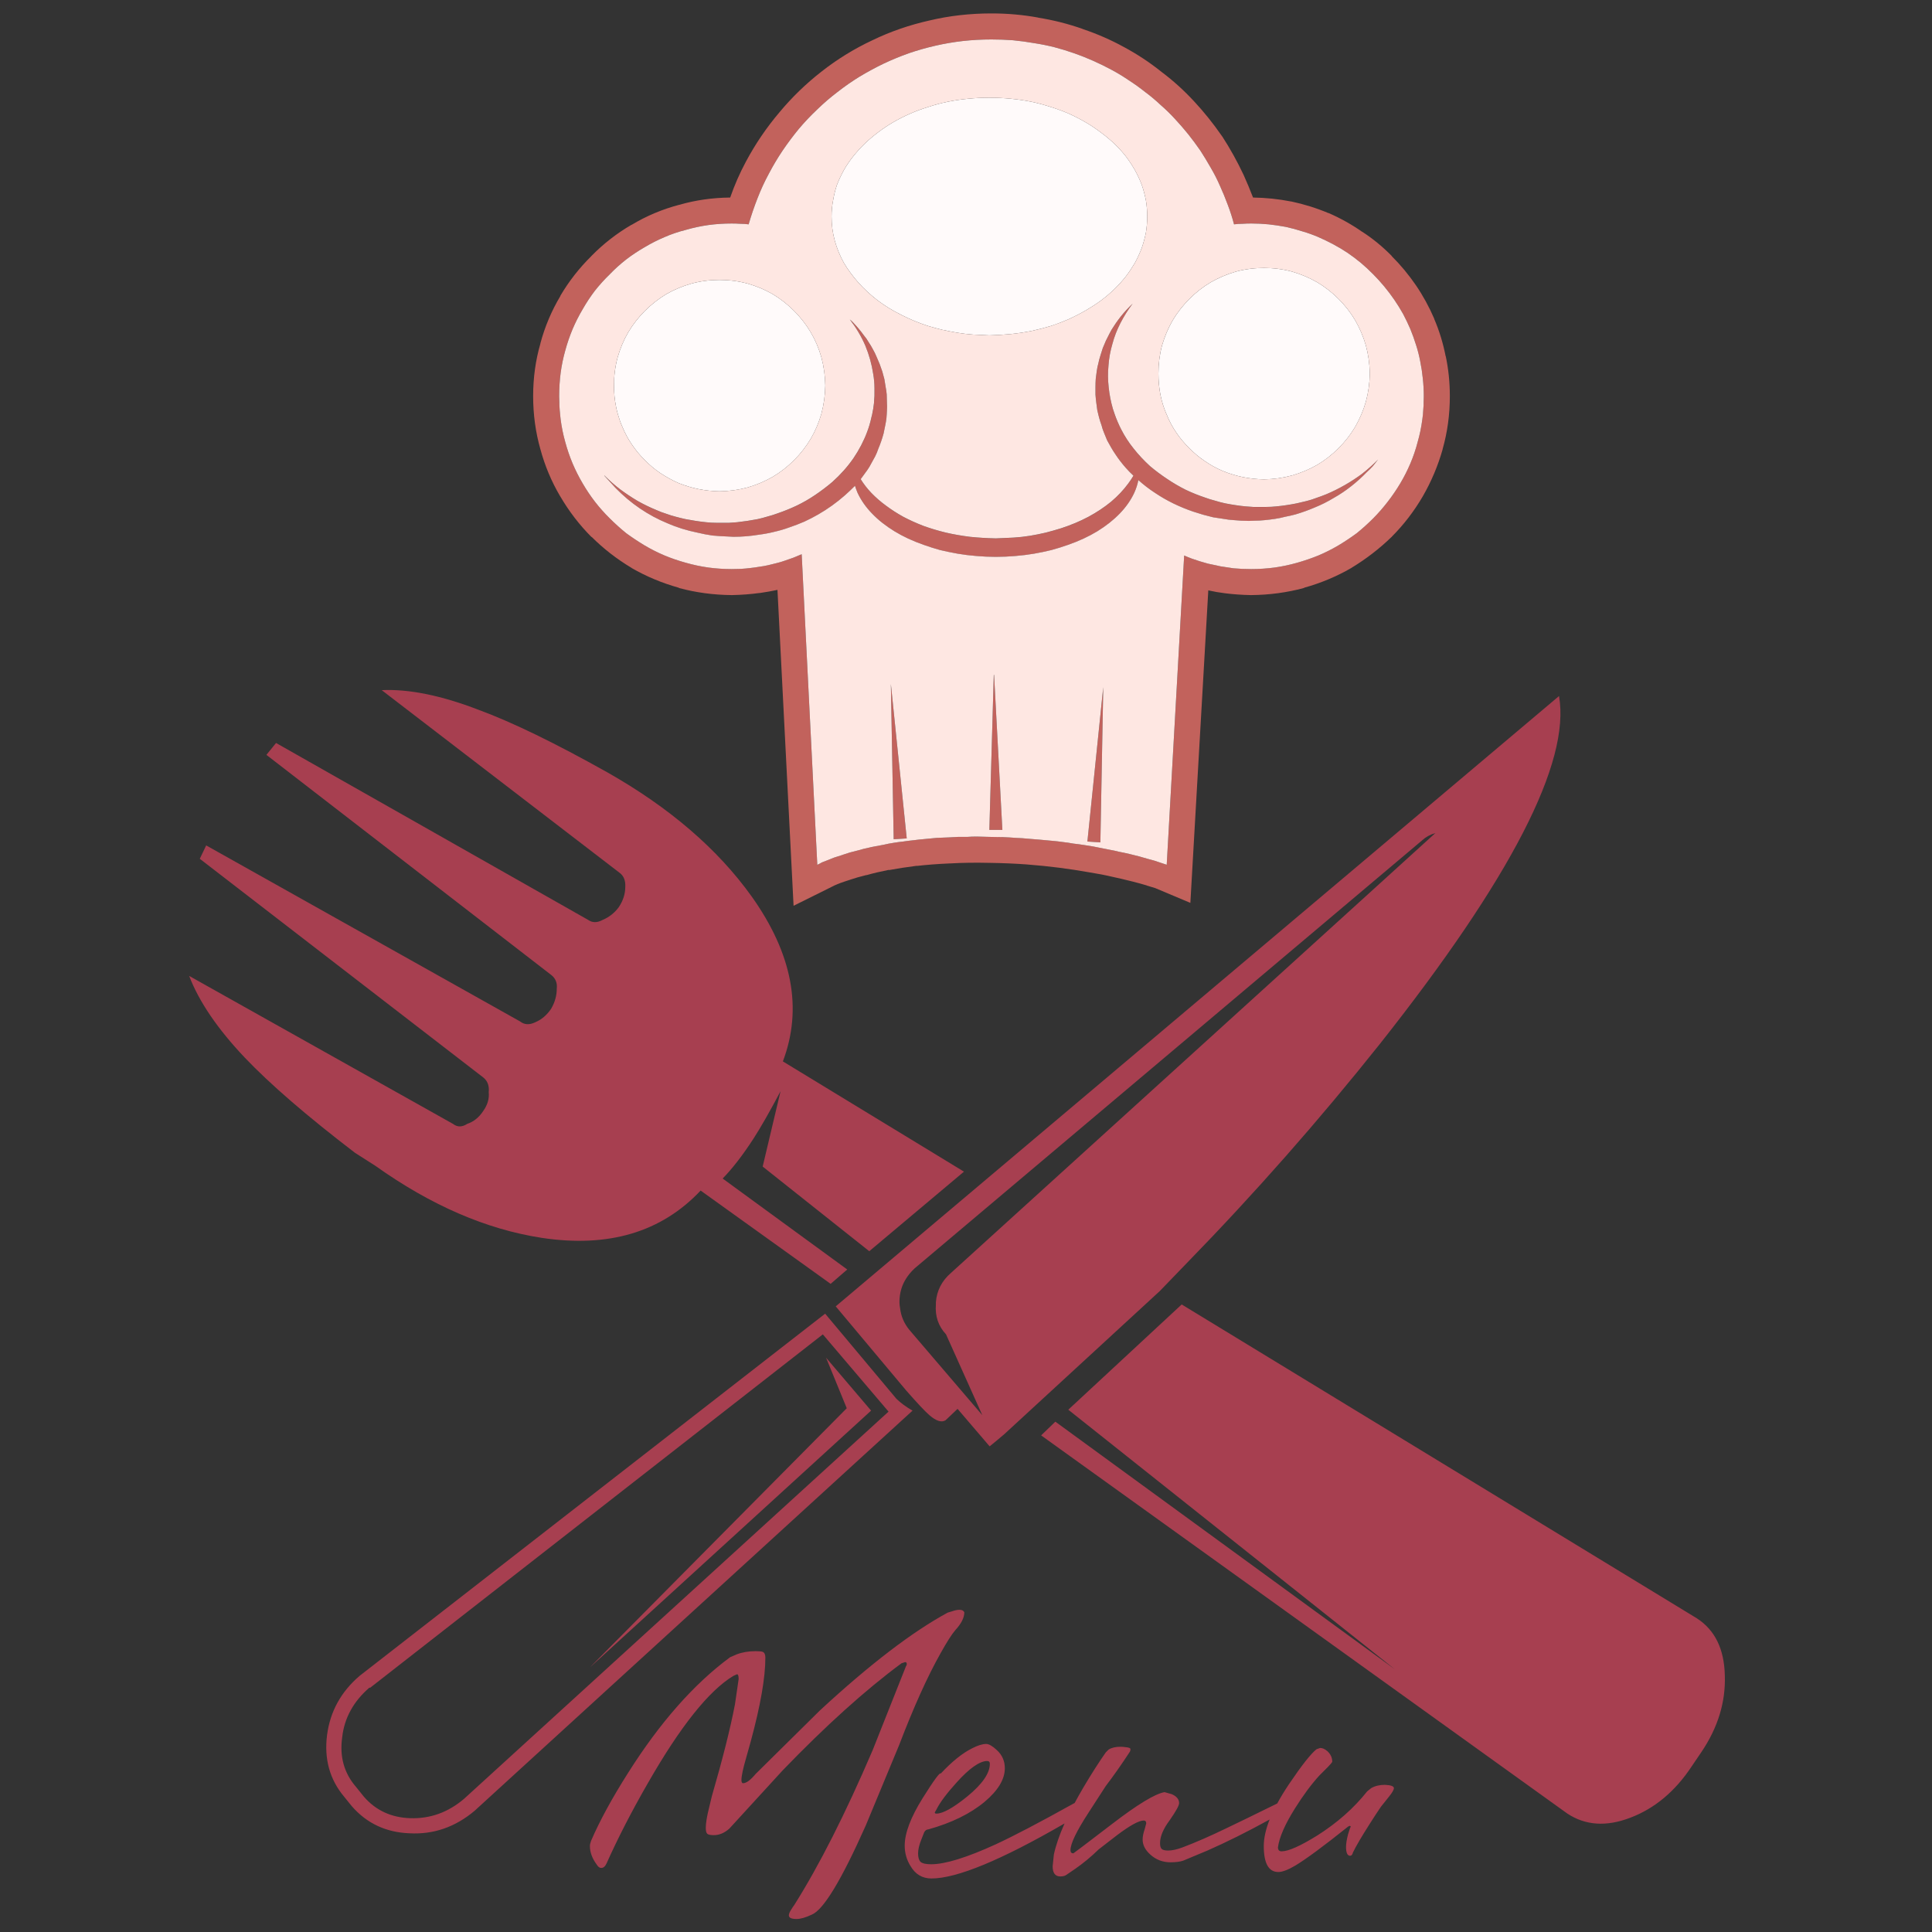 <?xml version="1.0" encoding="utf-8"?>
<!-- Generator: Adobe Illustrator 16.0.0, SVG Export Plug-In . SVG Version: 6.00 Build 0)  -->
<!DOCTYPE svg PUBLIC "-//W3C//DTD SVG 1.1//EN" "http://www.w3.org/Graphics/SVG/1.1/DTD/svg11.dtd">
<svg version="1.1" id="Layer_1" xmlns="http://www.w3.org/2000/svg" xmlns:xlink="http://www.w3.org/1999/xlink" x="0px" y="0px"
	 width="300px" height="300px" viewBox="0 0 300 300" enable-background="new 0 0 300 300" xml:space="preserve">
<rect x="0" y="0" width="300" height="300" fill="#333333" stroke="none"/>
<g>
	<path fill-rule="evenodd" clip-rule="evenodd" fill="#C2625C" d="M172.613,10.845c-0.946-0.51-1.903-0.979-2.872-1.41
		c-0.97-0.43-1.951-0.819-2.95-1.168c-0.99-0.35-2.013-0.663-3.069-0.939c-1.05-0.262-2.097-0.473-3.146-0.634
		c-1.078-0.189-2.181-0.339-3.311-0.448c-1.099-0.08-2.202-0.12-3.31-0.12c-1.508,0-2.989,0.08-4.445,0.241
		c-1.457,0.167-2.881,0.411-4.271,0.731c-1.399,0.32-2.772,0.71-4.119,1.169c-1.347,0.481-2.654,1.02-3.922,1.617
		c-1.26,0.611-2.498,1.282-3.714,2.01c-1.187,0.729-2.333,1.525-3.441,2.393c-1.092,0.83-2.137,1.729-3.135,2.698
		c-1.026,0.968-1.984,1.98-2.873,3.037c-0.882,1.071-1.715,2.185-2.502,3.343c-0.779,1.158-1.493,2.355-2.141,3.594
		c-0.67,1.238-1.26,2.516-1.77,3.834c-0.517,1.318-0.977,2.666-1.376,4.042c-0.401-0.059-0.83-0.088-1.289-0.088
		c-0.43-0.029-0.875-0.043-1.333-0.043c-1.238,0-2.451,0.08-3.638,0.24c-1.179,0.167-2.334,0.415-3.463,0.743
		c-1.165,0.292-2.272,0.667-3.321,1.125c-1.07,0.451-2.105,0.976-3.102,1.573c-0.991,0.568-1.945,1.202-2.862,1.901
		c-0.889,0.692-1.741,1.46-2.557,2.305c-0.823,0.801-1.588,1.646-2.294,2.534c-0.699,0.918-1.333,1.875-1.9,2.874
		c-0.59,0.99-1.114,2.025-1.574,3.103c-0.451,1.078-0.83,2.181-1.135,3.31c-0.321,1.129-0.561,2.287-0.721,3.474
		c-0.153,1.18-0.229,2.388-0.229,3.626c0,1.239,0.077,2.452,0.229,3.638c0.16,1.209,0.4,2.378,0.721,3.507
		c0.306,1.128,0.685,2.232,1.135,3.31c0.46,1.078,0.984,2.116,1.574,3.114c0.568,0.976,1.201,1.919,1.9,2.829
		c0.706,0.91,1.471,1.77,2.294,2.578c0.816,0.816,1.668,1.584,2.557,2.305c0.917,0.67,1.872,1.304,2.862,1.901
		c0.997,0.589,2.032,1.11,3.102,1.562c1.049,0.437,2.156,0.816,3.321,1.136c1.129,0.32,2.284,0.564,3.463,0.732
		c1.188,0.16,2.4,0.24,3.638,0.24c0.488,0,0.973-0.01,1.453-0.032c0.481-0.029,0.954-0.073,1.42-0.131
		c0.48-0.051,0.95-0.117,1.409-0.197c0.459-0.059,0.914-0.139,1.366-0.241c0.459-0.109,0.903-0.218,1.333-0.328
		c0.459-0.109,0.907-0.244,1.344-0.404c0.422-0.138,0.849-0.288,1.278-0.448c0.408-0.16,0.827-0.335,1.256-0.524l2.425,48.209h0.044
		l0.394-0.197c0.109-0.081,0.269-0.16,0.48-0.24l0.743-0.284c0.262-0.116,0.568-0.24,0.917-0.371
		c0.35-0.102,0.729-0.222,1.136-0.361c0.139-0.051,0.277-0.098,0.416-0.142c0.306-0.109,0.623-0.211,0.95-0.306
		c0.488-0.131,1.002-0.262,1.541-0.394c0.35-0.117,0.739-0.215,1.169-0.295c0.408-0.109,0.827-0.2,1.256-0.272
		c0.401-0.088,0.845-0.172,1.333-0.251c0.452-0.109,0.921-0.201,1.409-0.273c0.518-0.087,1.027-0.157,1.529-0.208
		c0.54-0.08,1.093-0.149,1.661-0.208c0.539-0.073,1.118-0.135,1.737-0.186c0.59-0.058,1.195-0.117,1.813-0.175
		c0.62-0.029,1.25-0.054,1.891-0.076c0.467-0.029,0.939-0.055,1.42-0.076c0.459,0,0.932,0,1.42,0
		c0.481-0.037,0.977-0.055,1.486-0.055l2.064,0.055c0.67,0,1.34,0.01,2.011,0.033c0.706,0.028,1.38,0.069,2.021,0.12
		c0.648,0.022,1.293,0.066,1.934,0.131c0.627,0.051,1.245,0.102,1.857,0.153c0.596,0.051,1.19,0.105,1.78,0.164
		c0.598,0.051,1.177,0.116,1.737,0.197c0.538,0.058,1.078,0.139,1.617,0.24c0.538,0.059,1.063,0.128,1.572,0.208
		c0.511,0.087,1.009,0.167,1.497,0.24l2.709,0.535c0.423,0.073,0.837,0.164,1.246,0.273c0.582,0.109,1.132,0.226,1.648,0.349
		c0.015,0.008,0.029,0.011,0.045,0.011c0.545,0.138,1.045,0.262,1.496,0.372c0.43,0.131,0.849,0.251,1.256,0.36
		c0.4,0.109,0.75,0.204,1.049,0.284l1.944,0.645h0.033l2.709-48.013c0.371,0.168,0.772,0.332,1.201,0.492
		c0.401,0.138,0.806,0.273,1.213,0.404c0.438,0.131,0.866,0.255,1.289,0.372c0.438,0.102,0.87,0.193,1.301,0.273
		c0.422,0.109,0.852,0.19,1.289,0.241c0.458,0.058,0.917,0.128,1.376,0.208c0.431,0.029,0.87,0.059,1.322,0.087
		c0.466,0.022,0.938,0.032,1.42,0.032c1.209,0,2.421-0.08,3.637-0.24c1.182-0.167,2.334-0.412,3.464-0.732
		c1.136-0.32,2.242-0.699,3.321-1.136c1.07-0.452,2.104-0.973,3.104-1.562c0.997-0.597,1.95-1.231,2.861-1.901
		c0.889-0.72,1.741-1.489,2.556-2.305c0.801-0.808,1.551-1.668,2.251-2.578c0.706-0.91,1.351-1.854,1.934-2.829
		c0.597-0.998,1.125-2.036,1.583-3.114c0.459-1.078,0.834-2.181,1.126-3.31c0.328-1.129,0.571-2.298,0.731-3.507
		c0.153-1.187,0.229-2.399,0.229-3.638c0-0.91-0.051-1.824-0.152-2.742c-0.087-0.888-0.222-1.777-0.404-2.666
		c-0.16-0.859-0.375-1.704-0.645-2.534c-0.27-0.866-0.564-1.69-0.886-2.469c-0.349-0.809-0.724-1.592-1.124-2.349
		c-0.438-0.78-0.896-1.519-1.377-2.218c-0.977-1.42-2.064-2.734-3.267-3.943c-1.216-1.245-2.538-2.352-3.966-3.321
		c-0.728-0.488-1.471-0.933-2.229-1.333c-0.75-0.4-1.525-0.775-2.326-1.125c-0.816-0.35-1.639-0.645-2.47-0.885
		c-0.837-0.27-1.7-0.503-2.589-0.699c-0.859-0.161-1.748-0.292-2.665-0.394c-0.881-0.088-1.781-0.131-2.698-0.131
		c-0.459,0-0.903,0.014-1.333,0.043c-0.459,0-0.903,0.029-1.334,0.088c-0.269-1.027-0.592-2.036-0.971-3.026
		c-0.379-1.027-0.784-2.01-1.213-2.95c-0.423-0.968-0.903-1.911-1.441-2.829c-0.518-0.911-1.058-1.799-1.618-2.666
		c-0.597-0.859-1.216-1.694-1.856-2.502c-0.678-0.838-1.365-1.631-2.065-2.382c-0.69-0.757-1.434-1.481-2.229-2.174
		c-0.779-0.735-1.583-1.41-2.413-2.021c-0.81-0.648-1.657-1.257-2.546-1.825C174.409,11.872,173.525,11.333,172.613,10.845z
		 M168.156,4.509h-0.032c2.235,0.75,4.363,1.679,6.38,2.786c2.054,1.1,3.992,2.377,5.812,3.834c1.836,1.376,3.532,2.909,5.092,4.599
		c1.558,1.675,2.996,3.467,4.314,5.375v0.044h0.043c1.239,1.908,2.354,3.915,3.344,6.02c0.517,1.15,1.005,2.319,1.463,3.506
		c1.989,0.029,3.952,0.233,5.89,0.612h0.044c1.986,0.422,3.91,1.023,5.768,1.802h0.043c1.864,0.816,3.602,1.788,5.211,2.917
		l-0.044-0.043c1.669,1.078,3.215,2.345,4.643,3.802h-0.033c1.378,1.369,2.63,2.876,3.76,4.522c1.099,1.609,2.049,3.343,2.851,5.2
		v0.043c0.786,1.828,1.38,3.766,1.78,5.812v-0.076c0.43,2.018,0.645,4.1,0.645,6.248c0,2.863-0.374,5.608-1.124,8.238v0.043
		c-0.729,2.556-1.752,4.978-3.07,7.265c-1.348,2.315-2.961,4.417-4.841,6.303c0,0.029-0.014,0.043-0.042,0.043
		c-1.857,1.799-3.918,3.387-6.184,4.763l-0.044,0.033c-2.279,1.318-4.727,2.341-7.341,3.069v0.044h-0.044
		c-2.607,0.699-5.309,1.063-8.105,1.092H194.2c-1.391-0.029-2.72-0.124-3.987-0.284c-0.888-0.109-1.751-0.259-2.589-0.448
		l-2.785,48.526l-5.452-2.294c-0.32-0.109-0.765-0.244-1.333-0.405h0.045c-0.62-0.189-1.359-0.393-2.219-0.611
		c-0.174-0.044-0.353-0.088-0.535-0.131c-0.772-0.197-1.616-0.393-2.535-0.59c-1.128-0.27-2.366-0.51-3.713-0.721
		c-1.428-0.255-2.951-0.488-4.566-0.699c-1.64-0.211-3.362-0.386-5.167-0.525c-1.828-0.13-3.725-0.211-5.692-0.239h-0.043
		c-2.179-0.051-4.198-0.022-6.063,0.087h-0.076c-1.85,0.08-3.573,0.211-5.167,0.393l0.087-0.033
		c-1.646,0.211-3.113,0.437-4.402,0.678l0.043-0.044c-1.296,0.255-2.454,0.528-3.473,0.82h-0.077
		c-0.976,0.24-1.813,0.481-2.513,0.721l-0.076,0.043h-0.044c-0.299,0.095-0.575,0.186-0.83,0.273
		c-0.387,0.13-0.718,0.254-0.995,0.371c-0.4,0.16-0.691,0.295-0.874,0.404l-5.943,2.95l-2.501-49.051
		c-0.889,0.189-1.789,0.35-2.699,0.481h-0.076c-1.377,0.189-2.79,0.298-4.239,0.328h-0.131c-2.818-0.029-5.523-0.393-8.116-1.092
		h-0.033V91.27c-2.614-0.728-5.065-1.751-7.352-3.069v-0.033h-0.033c-2.294-1.376-4.355-2.979-6.183-4.807v0.043
		c-1.879-1.886-3.496-3.987-4.85-6.303l-0.033-0.043c-1.347-2.288-2.371-4.724-3.069-7.309c-0.75-2.629-1.125-5.375-1.125-8.238
		c0-2.854,0.375-5.571,1.125-8.149v-0.043c0.699-2.607,1.733-5.058,3.103-7.352v-0.043c1.326-2.25,2.931-4.304,4.817-6.161
		c0-0.03,0.011-0.044,0.033-0.044c1.857-1.886,3.918-3.488,6.183-4.807h0.033c2.287-1.376,4.737-2.41,7.352-3.102h0.033
		c2.505-0.729,5.145-1.107,7.919-1.136c0.67-1.938,1.49-3.805,2.458-5.604c1.456-2.724,3.179-5.258,5.167-7.604
		c1.938-2.337,4.129-4.461,6.577-6.369c2.433-1.909,5.062-3.525,7.887-4.851c2.79-1.347,5.747-2.37,8.871-3.069
		c3.066-0.729,6.271-1.093,9.613-1.093c2.498,0,4.935,0.218,7.309,0.655h-0.088C163.572,3.118,165.899,3.708,168.156,4.509z
		 M205.955,76.741c0.968-0.408,1.923-0.881,2.862-1.419c0.946-0.54,1.85-1.129,2.709-1.771c0.859-0.677,1.679-1.405,2.458-2.185
		c-0.269,0.35-0.535,0.688-0.798,1.016c-0.298,0.321-0.61,0.63-0.939,0.929c-0.771,0.801-1.591,1.54-2.457,2.217
		c-0.86,0.678-1.763,1.282-2.71,1.814c-0.938,0.568-1.904,1.052-2.895,1.453c-1.005,0.429-2.014,0.793-3.026,1.092
		c-0.517,0.138-1.045,0.258-1.584,0.36c-0.51,0.139-1.034,0.248-1.573,0.328c-0.517,0.081-1.044,0.146-1.583,0.196
		c-0.563,0.059-1.097,0.088-1.607,0.088l-0.896,0.033c-0.399,0-0.791-0.012-1.169-0.033c-0.4-0.037-0.786-0.065-1.157-0.088
		c-0.539-0.029-1.079-0.094-1.617-0.196c-0.538-0.08-1.067-0.16-1.583-0.24c-0.539-0.139-1.064-0.273-1.573-0.405
		c-0.539-0.167-1.064-0.332-1.574-0.491c-1.02-0.35-2.028-0.765-3.025-1.246c-0.998-0.488-1.952-1.037-2.862-1.649
		c-0.918-0.598-1.78-1.26-2.59-1.989c-0.131,0.67-0.345,1.333-0.644,1.989c-0.539,1.15-1.293,2.225-2.262,3.222
		c-0.969,0.999-2.126,1.912-3.475,2.742c-0.669,0.408-1.383,0.787-2.141,1.136c-0.75,0.35-1.544,0.67-2.382,0.961
		c-0.837,0.299-1.696,0.567-2.578,0.808c-0.859,0.211-1.761,0.401-2.709,0.568c-0.939,0.161-1.908,0.281-2.905,0.36
		c-0.999,0.088-2.011,0.132-3.037,0.132c-1.02,0-2.025-0.044-3.016-0.132c-0.998-0.08-1.97-0.2-2.916-0.36
		c-0.94-0.167-1.854-0.356-2.742-0.568c-0.859-0.241-1.708-0.509-2.546-0.808c-0.83-0.292-1.624-0.612-2.381-0.961
		c-0.75-0.35-1.46-0.729-2.13-1.136c-1.355-0.83-2.512-1.744-3.474-2.742c-0.968-0.998-1.722-2.072-2.261-3.222
		c-0.161-0.379-0.295-0.747-0.404-1.104c-0.518,0.517-1.045,1.016-1.584,1.496c-1.289,1.129-2.661,2.112-4.118,2.95
		c-0.692,0.4-1.417,0.775-2.174,1.125c-0.757,0.328-1.526,0.623-2.305,0.884c-0.75,0.277-1.53,0.507-2.338,0.689
		c-0.787,0.196-1.581,0.346-2.382,0.448c-1.317,0.218-2.636,0.328-3.954,0.328l-0.852-0.044c-0.809-0.028-1.613-0.08-2.415-0.152
		c-0.808-0.117-1.602-0.27-2.382-0.459c-0.786-0.16-1.569-0.36-2.348-0.6c-0.779-0.241-1.533-0.521-2.261-0.841
		c-1.508-0.62-2.935-1.388-4.283-2.306c-1.34-0.91-2.604-1.973-3.791-3.189l-1.737-1.9v-0.044c0.78,0.786,1.613,1.518,2.502,2.195
		c0.859,0.634,1.748,1.224,2.666,1.77c0.947,0.532,1.916,1.001,2.906,1.409c0.48,0.219,0.979,0.408,1.496,0.568
		c0.51,0.19,1.023,0.35,1.541,0.481c0.51,0.139,1.016,0.262,1.519,0.372c0.539,0.102,1.067,0.193,1.584,0.273
		c0.51,0.08,1.048,0.149,1.617,0.207c0.509,0.059,1.034,0.087,1.573,0.087h0.764c0.408,0,0.813,0,1.213,0
		c0.401-0.029,0.805-0.058,1.213-0.087c0.531-0.058,1.067-0.127,1.605-0.207c0.517-0.081,1.045-0.172,1.584-0.273
		c0.51-0.109,1.034-0.248,1.573-0.415c0.51-0.131,1.02-0.292,1.53-0.48c1.026-0.35,2.024-0.754,2.993-1.213
		c0.998-0.48,1.952-1.03,2.862-1.649c0.918-0.62,1.807-1.293,2.666-2.021c1.267-1.136,2.356-2.36,3.267-3.671
		c0.896-1.318,1.609-2.691,2.141-4.118c0.277-0.728,0.495-1.471,0.655-2.228c0.19-0.721,0.324-1.46,0.404-2.218
		c0.073-0.75,0.098-1.5,0.077-2.25c0-0.787-0.066-1.544-0.197-2.272c-0.226-1.507-0.634-2.975-1.224-4.402
		c-0.612-1.42-1.417-2.778-2.414-4.075c0.109,0.087,0.203,0.167,0.283,0.241l0.24,0.239c0.62,0.649,1.184,1.326,1.694,2.033
		c0.269,0.313,0.509,0.659,0.721,1.038c0.24,0.349,0.458,0.714,0.655,1.093c0.218,0.378,0.404,0.757,0.557,1.135
		c0.16,0.379,0.32,0.754,0.48,1.125c0.138,0.408,0.277,0.797,0.416,1.169c0.109,0.408,0.218,0.812,0.328,1.212
		c0.073,0.379,0.138,0.787,0.197,1.224c0.08,0.401,0.134,0.787,0.164,1.159c0.022,0.407,0.033,0.826,0.033,1.256
		c0.029,0.4,0.029,0.805,0,1.212c-0.022,0.401-0.048,0.805-0.077,1.212c-0.051,0.408-0.12,0.813-0.208,1.213
		c-0.072,0.372-0.153,0.761-0.24,1.168c-0.109,0.401-0.229,0.791-0.361,1.169c-0.138,0.408-0.288,0.797-0.447,1.169
		c-0.131,0.4-0.292,0.79-0.481,1.169c-0.182,0.35-0.383,0.714-0.601,1.093c-0.189,0.378-0.408,0.742-0.655,1.092
		c-0.32,0.451-0.655,0.91-1.005,1.376c0.459,0.75,1.013,1.464,1.661,2.142c0.67,0.699,1.424,1.354,2.262,1.966
		c0.823,0.619,1.722,1.198,2.698,1.737c0.969,0.51,2.006,0.98,3.114,1.409c1.129,0.408,2.298,0.758,3.506,1.048
		c1.209,0.277,2.462,0.496,3.759,0.656c1.288,0.131,2.618,0.211,3.987,0.24c0.917-0.029,1.82-0.069,2.708-0.12
		c0.867-0.051,1.73-0.146,2.591-0.284c0.83-0.138,1.648-0.302,2.457-0.492c0.816-0.21,1.608-0.437,2.382-0.677
		c1.508-0.488,2.92-1.082,4.239-1.781c1.295-0.699,2.468-1.479,3.517-2.338c1.049-0.889,1.938-1.832,2.666-2.829
		c0.299-0.401,0.568-0.805,0.808-1.212c-0.43-0.401-0.833-0.816-1.212-1.246c-0.597-0.677-1.121-1.362-1.573-2.053
		c-0.247-0.357-0.478-0.721-0.688-1.093c-0.211-0.378-0.414-0.743-0.611-1.092c-0.161-0.379-0.321-0.769-0.48-1.169
		c-0.16-0.379-0.292-0.772-0.394-1.18c-0.138-0.379-0.263-0.769-0.372-1.169c-0.102-0.401-0.196-0.791-0.284-1.169
		c-0.058-0.401-0.113-0.805-0.163-1.212c-0.052-0.401-0.091-0.805-0.12-1.212c0-0.401,0-0.802,0-1.202
		c0-0.437,0.015-0.855,0.044-1.256c0.05-0.379,0.103-0.769,0.153-1.169c0.058-0.437,0.143-0.845,0.251-1.223
		c0.08-0.401,0.185-0.802,0.316-1.202c0.116-0.379,0.24-0.769,0.371-1.169c0.16-0.379,0.321-0.758,0.481-1.137
		c0.182-0.371,0.371-0.746,0.567-1.125c0.183-0.379,0.397-0.743,0.645-1.093c0.24-0.378,0.481-0.728,0.721-1.048
		c0.519-0.699,1.097-1.374,1.738-2.021l0.49-0.481c-0.729,0.969-1.361,1.978-1.9,3.026c-0.538,1.049-0.954,2.123-1.245,3.223
		c-0.327,1.107-0.532,2.229-0.611,3.365c-0.109,1.129-0.099,2.258,0.032,3.387c0.117,1.129,0.335,2.243,0.654,3.342
		c0.322,1.078,0.752,2.142,1.29,3.19c0.539,1.057,1.188,2.054,1.945,2.994c0.749,0.947,1.595,1.85,2.534,2.709
		c0.865,0.729,1.77,1.402,2.709,2.021c0.91,0.612,1.854,1.162,2.83,1.65c0.968,0.458,1.962,0.859,2.982,1.202
		c0.508,0.189,1.033,0.353,1.572,0.491c0.511,0.161,1.038,0.299,1.584,0.416c0.51,0.102,1.034,0.193,1.573,0.273
		c0.503,0.08,1.026,0.146,1.573,0.197c0.4,0.029,0.805,0.058,1.213,0.087c0.4,0,0.801,0,1.201,0h0.766
		c0.546,0,1.085-0.029,1.615-0.087c0.547-0.051,1.075-0.117,1.585-0.197c0.539-0.08,1.06-0.171,1.562-0.273
		c0.518-0.117,1.046-0.241,1.585-0.372c0.509-0.131,1.009-0.292,1.496-0.48C204.928,77.142,205.438,76.952,205.955,76.741z
		 M168.855,130.674v-0.044l2.458-23.935l-0.447,24.11L168.855,130.674z M154.359,104.794l1.289,24.066h-2.021l0.688-24.066H154.359z
		 M138.771,130.314l-0.437-24.1l2.458,23.925v0.054L138.771,130.314z"/>
	<path fill-rule="evenodd" clip-rule="evenodd" fill="#A73F50" d="M220.813,130.5l-78.765,66.43
		c-0.619,0.568-1.117,1.184-1.496,1.848c-0.474,0.808-0.758,1.711-0.853,2.708c-0.058,0.576-0.036,1.126,0.066,1.649
		c0.138,1.231,0.612,2.346,1.42,3.344l11.351,13.272l-5.637-12.552c-1.195-1.281-1.719-2.829-1.574-4.644c0-0.138,0-0.258,0-0.36
		c0.146-1.805,0.933-3.324,2.361-4.555l75.203-68.289C222.072,129.593,221.381,129.975,220.813,130.5z M180.076,200.491
		l-24.122,22.199c-0.764,0.655-1.525,1.288-2.283,1.899l-4.981-5.822l-1.867,1.771c-0.62,0.385-1.453,0.122-2.502-0.788
		c-0.663-0.568-1.871-1.854-3.626-3.856l-10.924-13.044l112.313-94.768c1.807,10.284-7.447,28.265-27.759,53.945
		c-9.512,11.944-19.5,23.287-29.966,34.029C182.93,197.535,181.502,199.013,180.076,200.491z M173.969,271.236
		c0.291,0,0.563,0.023,0.819,0.067c0.502,0.036,0.753,0.142,0.753,0.316c0,0.168-0.043,0.313-0.131,0.438
		c-1.26,1.93-2.497,3.691-3.714,5.287c-0.838,1.296-1.719,2.658-2.645,4.086c-1.886,2.898-2.828,4.851-2.828,5.854
		c0,0.336,0.148,0.503,0.448,0.503c0.035,0,2.027-1.511,5.975-4.534c3.983-3.059,6.711-4.715,8.184-4.97l1.124,0.317
		c0.758,0.335,1.138,0.797,1.138,1.387c0,0.371-0.485,1.253-1.454,2.644c-1.005,1.341-1.508,2.535-1.508,3.583
		c0,0.423,0.084,0.717,0.251,0.885c0.168,0.167,0.503,0.251,1.006,0.251c0.633,0,1.391-0.167,2.271-0.501
		c2.011-0.758,4.314-1.767,6.916-3.027c1.544-0.734,4.129-1.995,7.756-3.779c0.524-0.976,1.15-2.002,1.879-3.081
		c1.93-2.854,3.335-4.635,4.217-5.342l0.568-0.197c0.371,0,0.746,0.169,1.125,0.503c0.502,0.466,0.754,1.013,0.754,1.64
		c-0.08,0.167-0.332,0.463-0.754,0.884c-0.714,0.715-1.133,1.133-1.257,1.257c-1.259,1.384-2.52,3.085-3.78,5.101
		c-1.55,2.47-2.433,4.482-2.643,6.043c0,0.414,0.189,0.621,0.568,0.621c1.048,0,2.895-0.818,5.539-2.458
		c3.101-1.966,5.684-4.248,7.745-6.849l0.622-0.503c0.59-0.343,1.304-0.514,2.141-0.514c0.926,0.044,1.389,0.215,1.389,0.514
		c0,0.247-0.252,0.686-0.754,1.312c-0.591,0.757-1.01,1.281-1.257,1.573c-0.546,0.801-1.137,1.703-1.77,2.708
		c-1.261,1.975-2.119,3.441-2.579,4.402c-0.08,0.336-0.226,0.504-0.437,0.504c-0.422,0-0.634-0.459-0.634-1.377
		c0-0.502,0.106-1.154,0.316-1.956l0.317-1.005l0.12-0.186l-0.186-0.131l-0.252,0.131c-3.772,3.016-6.499,5.028-8.181,6.042
		c-1.13,0.669-2.011,1.005-2.646,1.005c-1.507,0-2.261-1.345-2.261-4.031c0-1.217,0.303-2.589,0.906-4.119
		c-3.452,1.901-6.67,3.506-9.655,4.817l-3.77,1.574c-0.511,0.167-1.163,0.251-1.956,0.251c-1.216,0-2.265-0.401-3.146-1.202
		c-0.794-0.714-1.19-1.488-1.19-2.326c0-0.459,0.103-0.983,0.307-1.574l0.251-0.939c0-0.298-0.125-0.447-0.372-0.447
		c-0.758,0-2.141,0.758-4.151,2.271l-2.84,2.196c-1.217,1.18-2.433,2.188-3.649,3.026l-1.376,0.939
		c-0.211,0.167-0.528,0.251-0.951,0.251c-0.793,0-1.19-0.524-1.19-1.573l0.186-1.824c0.307-1.42,0.859-3.029,1.661-4.829
		c-9.839,5.696-16.729,8.544-20.668,8.544c-1.42,0-2.509-0.652-3.267-1.956c-0.59-0.962-0.885-2.011-0.885-3.146
		c0-1.931,0.925-4.382,2.775-7.353c1.763-2.811,2.705-4.093,2.83-3.845c1.719-1.843,3.332-3.144,4.84-3.9
		c0.881-0.459,1.616-0.688,2.205-0.688c0.424,0,0.969,0.313,1.641,0.939c0.836,0.757,1.256,1.701,1.256,2.829
		c0,1.719-1.049,3.46-3.146,5.223c-2.222,1.849-5.139,3.276-8.75,4.281c-0.248,0-0.456,0.146-0.623,0.438l-0.448,1.137
		c-0.335,0.838-0.502,1.551-0.502,2.141c0,0.626,0.126,1.066,0.382,1.322c0.292,0.247,0.837,0.371,1.639,0.371
		c2.177,0,5.513-1.026,10.005-3.08c2.806-1.298,6.851-3.416,12.138-6.358l0.143-0.066c0.422-0.786,0.881-1.603,1.376-2.446
		c1.216-2.055,2.367-3.857,3.452-5.407l0.447-0.448C172.603,271.383,173.211,271.236,173.969,271.236z M264.193,272.058
		l-1.497,2.206c-2.572,3.896-5.758,6.563-9.56,7.997c-3.707,1.42-6.962,1.201-9.766-0.655l-81.704-58.719l2.208-2.131l52.72,38.454
		l-50.71-40.311l17.609-16.344l79.989,48.733c2.804,1.807,4.252,4.757,4.347,8.85C267.977,264.275,266.764,268.248,264.193,272.058z
		 M42.866,115.369l48.449,27.464c0.663,0.473,1.424,0.473,2.283,0c1.005-0.423,1.839-1.085,2.502-1.989
		c0.663-1.005,0.994-2.054,0.994-3.146c0.051-0.997-0.259-1.733-0.929-2.206l-36.891-28.327c4.232-0.197,9.25,0.823,15.054,3.059
		c5.185,1.908,11.849,5.145,19.991,9.711c9.65,5.47,17.115,11.89,22.395,19.26c6.329,8.893,7.946,17.432,4.851,25.617l28.119,17.119
		l-14.704,12.355l-16.551-13.143l2.775-11.699c-1.661,3.138-3.059,5.589-4.195,7.351c-1.668,2.572-3.267,4.641-4.796,6.206
		l19.347,14.125l-2.578,2.229l-20.188-14.486c-6.089,6.468-14.318,8.914-24.689,7.341c-8.608-1.325-17.221-5.058-25.836-11.197
		l-3.135-1.998c-7.464-5.71-13.171-10.639-17.118-14.782c-4.231-4.464-7.112-8.695-8.642-12.694l40.966,22.975
		c0.67,0.524,1.406,0.524,2.207,0c0.997-0.328,1.828-0.994,2.49-1.999c0.67-0.947,0.955-1.919,0.852-2.917
		c0.103-0.998-0.182-1.762-0.852-2.294l-44.014-33.953l0.994-2.076l48.744,27.333c0.663,0.524,1.446,0.567,2.349,0.131
		c0.998-0.422,1.828-1.132,2.491-2.129c0.568-0.999,0.853-2.022,0.853-3.069c0.102-0.904-0.182-1.617-0.853-2.144l-44.233-34.181
		L42.866,115.369z M57.351,262.062c-2.476,2.148-3.881,4.716-4.216,7.701c-0.423,3.001,0.295,5.571,2.152,7.713l1.212,1.508
		c1.851,2.134,4.25,3.248,7.199,3.343c3.095,0.102,5.881-0.899,8.357-3.005l65.918-60.127l-10.204-11.995l-70.276,54.862H57.351z
		 M55.855,260.215l72.275-56.228l11.056,13.208c0.67,0.655,1.508,1.271,2.513,1.846l-68.004,62.138
		c-3.001,2.526-6.358,3.692-10.073,3.495c-3.663-0.131-6.66-1.532-8.99-4.205l-1.202-1.485c-2.236-2.673-3.118-5.863-2.644-9.57
		C51.267,265.75,52.957,262.685,55.855,260.215z M91.785,285.833c1.34-3.103,3.249-6.606,5.725-10.51
		c4.952-7.844,10.24-13.84,15.862-17.991l1.005-0.438c0.881-0.336,1.868-0.503,2.961-0.503c0.582,0,0.957,0.04,1.125,0.12
		c0.255,0.123,0.382,0.419,0.382,0.885c0,3.103-0.757,7.443-2.272,13.021l-0.688,2.459c-0.503,1.719-0.754,2.891-0.754,3.518
		c0,0.335,0.083,0.502,0.251,0.502c0.503,0,1.154-0.48,1.956-1.442l9.995-9.875c7.72-7.137,14.329-12.195,19.828-15.174l0.623-0.186
		c0.466-0.167,0.867-0.252,1.201-0.252c0.379,0,0.631,0.128,0.754,0.382c0,0.838-0.462,1.76-1.387,2.765
		c-0.547,0.626-1.322,1.843-2.328,3.648c-2.01,3.569-4.146,8.311-6.412,14.224l-5.167,12.454
		c-3.772,8.478-6.562,13.094-8.368,13.852c-0.961,0.458-1.759,0.688-2.393,0.688c-0.793,0-1.19-0.189-1.19-0.568
		c0-0.247,0.146-0.583,0.437-1.004c0.125-0.212,0.251-0.401,0.383-0.568c3.896-6.169,7.964-14.203,12.203-24.1l5.167-13.021
		c0.081-0.088,0.121-0.193,0.121-0.317c0-0.21-0.084-0.315-0.251-0.315l-0.568,0.185c-5.623,4.158-11.77,9.697-18.44,16.616
		l-8.303,9.068c-0.757,0.669-1.555,1.003-2.393,1.003c-0.502,0-0.837-0.064-1.004-0.196c-0.168-0.124-0.252-0.437-0.252-0.939
		c0-0.713,0.167-1.74,0.502-3.081l0.438-1.824c1.682-5.789,2.88-10.552,3.594-14.288l0.568-3.899c0-0.503-0.083-0.754-0.251-0.754
		l-0.568,0.251c-3.816,2.308-8.244,7.864-13.283,16.67c-2.513,4.362-4.651,8.518-6.413,12.465c-0.211,0.459-0.484,0.688-0.82,0.688
		c-0.254,0-0.484-0.168-0.688-0.503c-0.714-0.962-1.071-1.926-1.071-2.895C91.599,286.44,91.661,286.168,91.785,285.833z
		 M153.268,273.444c-1.18,0.036-2.754,1.147-4.721,3.332c-1.558,1.719-2.606,3.125-3.145,4.217l-0.252,0.438
		c0,0.123,0.084,0.186,0.252,0.186c1.004,0,2.596-0.882,4.773-2.644c2.352-1.924,3.528-3.619,3.528-5.091
		C153.704,273.59,153.559,273.444,153.268,273.444z M128.272,210.826l6.992,8.215l-43.665,39.874l39.885-40.245L128.272,210.826z"/>
	<path fill-rule="evenodd" clip-rule="evenodd" fill="#FFFAFA" d="M170.953,20.579c1.508,1.107,2.801,2.345,3.879,3.714
		c0.51,0.677,0.979,1.391,1.409,2.142c0.4,0.728,0.75,1.482,1.048,2.261c0.271,0.779,0.484,1.584,0.646,2.414
		c0.139,0.816,0.207,1.65,0.207,2.502c0,0.837-0.068,1.675-0.207,2.513c-0.161,0.808-0.375,1.602-0.646,2.382
		c-0.298,0.779-0.647,1.543-1.048,2.294c-0.43,0.728-0.899,1.431-1.409,2.108c-1.078,1.376-2.371,2.629-3.879,3.758
		c-0.728,0.532-1.512,1.042-2.349,1.53c-0.83,0.48-1.689,0.925-2.577,1.332c-0.919,0.401-1.861,0.762-2.83,1.082
		c-0.991,0.298-1.999,0.557-3.026,0.776c-1.049,0.211-2.111,0.371-3.189,0.48c-1.1,0.109-2.218,0.179-3.354,0.208
		c-0.831-0.029-1.665-0.069-2.503-0.12c-0.829-0.059-1.639-0.153-2.424-0.284c-0.809-0.139-1.588-0.288-2.338-0.448
		c-0.779-0.19-1.533-0.393-2.262-0.612c-1.479-0.481-2.866-1.056-4.162-1.726c-1.318-0.648-2.527-1.387-3.627-2.218
		c-1.129-0.867-2.126-1.784-2.994-2.753c-0.889-0.998-1.653-2.036-2.294-3.113c-0.619-1.129-1.088-2.284-1.409-3.463
		c-0.328-1.209-0.491-2.451-0.491-3.726c0-0.852,0.08-1.686,0.24-2.502c0.139-0.83,0.339-1.635,0.601-2.414
		c0.306-0.779,0.659-1.533,1.06-2.261c0.422-0.751,0.907-1.464,1.453-2.142c1.078-1.37,2.356-2.607,3.835-3.714
		c0.729-0.561,1.507-1.085,2.338-1.573c0.837-0.488,1.711-0.932,2.622-1.333c0.896-0.4,1.838-0.75,2.829-1.049
		c0.969-0.328,1.98-0.601,3.037-0.819c1.02-0.21,2.079-0.368,3.18-0.47c1.077-0.109,2.18-0.164,3.31-0.164
		c1.136,0,2.254,0.054,3.354,0.164c1.078,0.102,2.141,0.259,3.189,0.47c1.027,0.219,2.035,0.492,3.026,0.819
		c0.969,0.298,1.911,0.648,2.83,1.049c0.888,0.401,1.747,0.845,2.577,1.333C169.441,19.494,170.226,20.018,170.953,20.579z
		 M207.855,46.426c0.998,0.99,1.856,2.094,2.579,3.31c0.698,1.209,1.252,2.512,1.66,3.911c0.378,1.398,0.583,2.852,0.611,4.359
		c-0.028,1.508-0.233,2.961-0.611,4.359c-0.197,0.685-0.43,1.344-0.699,1.977c-0.285,0.67-0.604,1.315-0.961,1.934
		c-0.723,1.217-1.581,2.32-2.579,3.311c-0.997,1.005-2.101,1.868-3.309,2.589c-1.217,0.699-2.521,1.249-3.912,1.65
		c-1.406,0.386-2.861,0.589-4.369,0.612c-1.13-0.022-2.232-0.142-3.311-0.361c-1.05-0.219-2.072-0.531-3.069-0.94
		c-0.997-0.422-1.926-0.932-2.785-1.529c-0.89-0.59-1.693-1.264-2.415-2.021c-0.758-0.721-1.435-1.525-2.032-2.415
		c-0.591-0.859-1.085-1.788-1.485-2.786c-0.008-0.015-0.015-0.029-0.022-0.044c-0.421-0.954-0.739-1.962-0.95-3.026
		c-0.211-1.078-0.316-2.181-0.316-3.31c0-1.507,0.186-2.96,0.558-4.359c0.407-1.398,0.961-2.702,1.659-3.911
		c0.729-1.216,1.592-2.32,2.59-3.31c0.99-1.005,2.094-1.869,3.311-2.589c1.208-0.699,2.512-1.252,3.909-1.661
		c1.399-0.379,2.853-0.568,4.36-0.568s2.963,0.189,4.369,0.568c1.391,0.408,2.695,0.961,3.912,1.661
		C205.755,44.558,206.858,45.421,207.855,46.426z M95.903,55.504c0.401-1.406,0.951-2.709,1.65-3.911
		c0.728-1.216,1.587-2.319,2.578-3.31c1.005-1.005,2.108-1.872,3.31-2.601c1.216-0.699,2.527-1.249,3.933-1.649
		c1.391-0.379,2.84-0.568,4.348-0.568c1.508,0,2.96,0.189,4.359,0.568c1.405,0.4,2.712,0.95,3.922,1.649
		c1.209,0.729,2.312,1.595,3.31,2.601c0.991,0.991,1.85,2.093,2.578,3.31c0.707,1.202,1.26,2.505,1.661,3.911
		c0.372,1.398,0.572,2.852,0.601,4.359c-0.029,1.508-0.229,2.96-0.601,4.359c-0.015,0.044-0.025,0.083-0.033,0.12
		c-0.4,1.355-0.943,2.619-1.627,3.791c-0.728,1.216-1.587,2.32-2.578,3.311c-0.998,1.004-2.101,1.868-3.31,2.588
		c-1.209,0.699-2.517,1.253-3.922,1.661c-1.398,0.379-2.851,0.578-4.359,0.601c-1.128-0.022-2.232-0.142-3.31-0.36
		c-1.049-0.219-2.072-0.528-3.07-0.929c-0.961-0.43-1.89-0.939-2.786-1.529c-0.889-0.597-1.697-1.274-2.425-2.032
		c-0.75-0.729-1.42-1.533-2.01-2.415c-0.59-0.859-1.089-1.788-1.497-2.786c-0.27-0.612-0.495-1.246-0.677-1.901
		c-0.109-0.378-0.204-0.768-0.284-1.168c-0.218-1.078-0.328-2.181-0.328-3.31C95.335,58.355,95.524,56.902,95.903,55.504z"/>
	<path fill-rule="evenodd" clip-rule="evenodd" fill="#FEE7E2" d="M175.269,12.461c0.889,0.568,1.736,1.177,2.546,1.825
		c0.83,0.611,1.634,1.285,2.413,2.021c0.795,0.692,1.538,1.417,2.229,2.174c0.7,0.75,1.388,1.544,2.065,2.382
		c0.641,0.808,1.26,1.643,1.856,2.502c0.561,0.866,1.101,1.755,1.618,2.666c0.538,0.917,1.019,1.86,1.441,2.829
		c0.429,0.94,0.834,1.923,1.213,2.95c0.379,0.99,0.702,2,0.971,3.026c0.431-0.059,0.875-0.088,1.334-0.088
		c0.43-0.029,0.874-0.043,1.333-0.043c0.917,0,1.817,0.043,2.698,0.131c0.917,0.102,1.806,0.233,2.665,0.394
		c0.889,0.196,1.752,0.429,2.589,0.699c0.831,0.24,1.653,0.535,2.47,0.885c0.801,0.35,1.576,0.725,2.326,1.125
		c0.758,0.4,1.501,0.845,2.229,1.333c1.428,0.969,2.75,2.076,3.966,3.321c1.202,1.209,2.29,2.523,3.267,3.943
		c0.481,0.699,0.939,1.438,1.377,2.218c0.4,0.757,0.775,1.54,1.124,2.349c0.321,0.779,0.616,1.603,0.886,2.469
		c0.27,0.83,0.484,1.675,0.645,2.534c0.183,0.889,0.317,1.777,0.404,2.666c0.102,0.917,0.152,1.832,0.152,2.742
		c0,0.962-0.044,1.905-0.131,2.83c-0.028,0.27-0.063,0.54-0.099,0.809c-0.16,1.209-0.403,2.378-0.731,3.507
		c-0.292,1.128-0.667,2.232-1.126,3.31c-0.458,1.078-0.986,2.116-1.583,3.114c-0.583,0.976-1.228,1.919-1.934,2.829
		c-0.7,0.91-1.45,1.77-2.251,2.578c-0.814,0.816-1.667,1.584-2.556,2.305c-0.911,0.67-1.864,1.304-2.861,1.901
		c-1,0.589-2.033,1.11-3.104,1.562c-1.079,0.437-2.186,0.816-3.321,1.136c-1.13,0.32-2.282,0.564-3.464,0.732
		c-1.216,0.16-2.428,0.24-3.637,0.24c-0.481,0-0.954-0.01-1.42-0.032c-0.452-0.029-0.892-0.059-1.322-0.087
		c-0.459-0.08-0.918-0.149-1.376-0.208c-0.438-0.051-0.867-0.131-1.289-0.241c-0.431-0.08-0.863-0.171-1.301-0.273
		c-0.423-0.116-0.852-0.24-1.289-0.372c-0.407-0.131-0.812-0.266-1.213-0.404c-0.429-0.16-0.83-0.324-1.201-0.492l-2.709,48.013
		h-0.033l-1.944-0.645c-0.299-0.08-0.648-0.174-1.049-0.284c-0.407-0.109-0.826-0.229-1.256-0.36
		c-0.451-0.109-0.951-0.233-1.496-0.372c-0.016,0-0.03-0.003-0.045-0.011c-0.517-0.124-1.066-0.24-1.648-0.349
		c-0.409-0.109-0.823-0.2-1.246-0.273l-2.709-0.535c-0.488-0.073-0.986-0.153-1.497-0.24c-0.51-0.08-1.034-0.149-1.572-0.208
		c-0.539-0.101-1.079-0.182-1.617-0.24c-0.561-0.081-1.14-0.146-1.737-0.197c-0.59-0.059-1.185-0.113-1.78-0.164
		c-0.612-0.051-1.23-0.102-1.857-0.153c-0.641-0.065-1.285-0.109-1.934-0.131c-0.641-0.051-1.314-0.091-2.021-0.12
		c-0.671-0.022-1.341-0.033-2.011-0.033l-2.064-0.055c-0.51,0-1.005,0.018-1.486,0.055c-0.488,0-0.961,0-1.42,0
		c-0.48,0.021-0.953,0.047-1.42,0.076c-0.641,0.022-1.271,0.047-1.891,0.076c-0.618,0.059-1.223,0.117-1.813,0.175
		c-0.619,0.051-1.198,0.112-1.737,0.186c-0.568,0.058-1.121,0.127-1.661,0.208c-0.502,0.051-1.012,0.121-1.529,0.208
		c-0.488,0.073-0.958,0.164-1.409,0.273c-0.488,0.08-0.932,0.164-1.333,0.251c-0.429,0.072-0.848,0.164-1.256,0.272
		c-0.43,0.08-0.819,0.178-1.169,0.295c-0.539,0.132-1.053,0.262-1.541,0.394c-0.328,0.095-0.644,0.197-0.95,0.306
		c-0.139,0.043-0.277,0.091-0.416,0.142c-0.407,0.139-0.786,0.259-1.136,0.361c-0.35,0.131-0.656,0.255-0.917,0.371l-0.743,0.284
		c-0.211,0.08-0.371,0.16-0.48,0.24l-0.394,0.197h-0.044l-2.425-48.209c-0.43,0.189-0.849,0.364-1.256,0.524
		c-0.43,0.161-0.856,0.31-1.278,0.448c-0.437,0.16-0.885,0.294-1.344,0.404c-0.43,0.109-0.874,0.218-1.333,0.328
		c-0.452,0.102-0.907,0.182-1.366,0.241c-0.458,0.08-0.928,0.146-1.409,0.197c-0.467,0.058-0.939,0.102-1.42,0.131
		c-0.48,0.022-0.965,0.032-1.453,0.032c-1.238,0-2.451-0.08-3.638-0.24c-1.179-0.167-2.334-0.412-3.463-0.732
		c-1.165-0.32-2.272-0.699-3.321-1.136c-1.07-0.452-2.105-0.973-3.102-1.562c-0.991-0.597-1.945-1.231-2.862-1.901
		c-0.889-0.72-1.741-1.489-2.557-2.305c-0.823-0.808-1.588-1.668-2.294-2.578c-0.699-0.91-1.333-1.854-1.9-2.829
		c-0.59-0.998-1.114-2.036-1.574-3.114c-0.451-1.078-0.83-2.181-1.135-3.31c-0.321-1.129-0.561-2.298-0.721-3.507
		c-0.037-0.269-0.065-0.539-0.087-0.809c-0.095-0.924-0.142-1.868-0.142-2.83c0-1.238,0.077-2.446,0.229-3.626
		c0.16-1.188,0.4-2.345,0.721-3.474c0.306-1.129,0.685-2.232,1.135-3.31c0.46-1.078,0.984-2.112,1.574-3.103
		c0.568-0.998,1.201-1.956,1.9-2.874c0.706-0.888,1.471-1.733,2.294-2.534c0.816-0.845,1.668-1.613,2.557-2.305
		c0.917-0.7,1.872-1.333,2.862-1.901c0.997-0.597,2.032-1.122,3.102-1.573c1.049-0.459,2.156-0.833,3.321-1.125
		c1.129-0.328,2.284-0.575,3.463-0.743c1.188-0.161,2.4-0.24,3.638-0.24c0.458,0,0.903,0.014,1.333,0.043
		c0.459,0,0.888,0.029,1.289,0.088c0.4-1.377,0.86-2.724,1.376-4.042c0.51-1.318,1.099-2.596,1.77-3.834
		c0.648-1.238,1.362-2.436,2.141-3.594c0.787-1.158,1.62-2.272,2.502-3.343c0.888-1.056,1.846-2.068,2.873-3.037
		c0.998-0.969,2.043-1.868,3.135-2.698c1.108-0.867,2.254-1.664,3.441-2.393c1.216-0.729,2.455-1.399,3.714-2.01
		c1.268-0.597,2.575-1.136,3.922-1.617c1.347-0.459,2.72-0.849,4.119-1.169c1.391-0.32,2.814-0.564,4.271-0.731
		c1.456-0.161,2.938-0.241,4.445-0.241c1.107,0,2.211,0.04,3.31,0.12c1.13,0.109,2.232,0.259,3.311,0.448
		c1.05,0.161,2.097,0.372,3.146,0.634c1.057,0.277,2.079,0.589,3.069,0.939c0.999,0.35,1.98,0.739,2.95,1.168
		c0.969,0.43,1.926,0.9,2.872,1.41C173.525,11.333,174.409,11.872,175.269,12.461z M138.771,130.314l2.021-0.121v-0.054
		l-2.458-23.925L138.771,130.314z M154.359,104.794h-0.044l-0.688,24.066h2.021L154.359,104.794z M95.903,55.504
		c-0.379,1.398-0.568,2.852-0.568,4.359c0,1.129,0.11,2.232,0.328,3.31c0.08,0.4,0.175,0.791,0.284,1.168
		c0.182,0.656,0.407,1.29,0.677,1.901c0.408,0.998,0.906,1.926,1.497,2.786c0.589,0.881,1.26,1.686,2.01,2.415
		c0.728,0.757,1.537,1.435,2.425,2.032c0.896,0.59,1.825,1.1,2.786,1.529c0.998,0.4,2.021,0.71,3.07,0.929
		c1.078,0.218,2.182,0.338,3.31,0.36c1.508-0.022,2.96-0.222,4.359-0.601c1.405-0.408,2.712-0.962,3.922-1.661
		c1.209-0.72,2.312-1.584,3.31-2.588c0.991-0.991,1.85-2.094,2.578-3.311c0.685-1.172,1.228-2.436,1.627-3.791
		c0.008-0.036,0.019-0.076,0.033-0.12c0.372-1.398,0.572-2.851,0.601-4.359c-0.029-1.507-0.229-2.96-0.601-4.359
		c-0.4-1.406-0.954-2.709-1.661-3.911c-0.728-1.216-1.587-2.319-2.578-3.31c-0.998-1.005-2.101-1.872-3.31-2.601
		c-1.209-0.699-2.517-1.249-3.922-1.649c-1.398-0.379-2.851-0.568-4.359-0.568c-1.507,0-2.957,0.189-4.348,0.568
		c-1.406,0.4-2.717,0.95-3.933,1.649c-1.202,0.729-2.305,1.595-3.31,2.601c-0.99,0.991-1.85,2.093-2.578,3.31
		C96.854,52.795,96.304,54.098,95.903,55.504z M168.855,130.63v0.044l2.011,0.131l0.447-24.11L168.855,130.63z M211.526,73.551
		c-0.859,0.641-1.763,1.231-2.709,1.771c-0.939,0.538-1.895,1.012-2.862,1.419c-0.517,0.211-1.027,0.401-1.529,0.568
		c-0.487,0.189-0.987,0.35-1.496,0.48c-0.539,0.131-1.067,0.255-1.585,0.372c-0.502,0.102-1.022,0.193-1.562,0.273
		c-0.51,0.08-1.038,0.146-1.585,0.197c-0.53,0.058-1.069,0.087-1.615,0.087h-0.766c-0.4,0-0.801,0-1.201,0
		c-0.408-0.029-0.813-0.059-1.213-0.087c-0.547-0.051-1.07-0.117-1.573-0.197c-0.539-0.08-1.063-0.171-1.573-0.273
		c-0.546-0.117-1.073-0.255-1.584-0.416c-0.539-0.138-1.064-0.302-1.572-0.491c-1.021-0.342-2.015-0.743-2.982-1.202
		c-0.977-0.488-1.92-1.038-2.83-1.65c-0.939-0.619-1.844-1.292-2.709-2.021c-0.939-0.859-1.785-1.762-2.534-2.709
		c-0.758-0.94-1.406-1.937-1.945-2.994c-0.394-0.771-0.729-1.551-1.005-2.338c-0.103-0.284-0.197-0.568-0.285-0.852
		c-0.319-1.1-0.537-2.213-0.654-3.342c-0.131-1.129-0.142-2.258-0.032-3.387c0.079-1.136,0.284-2.258,0.611-3.365
		c0.291-1.1,0.707-2.174,1.245-3.223c0.539-1.049,1.172-2.058,1.9-3.026l-0.49,0.481c-0.642,0.648-1.22,1.322-1.738,2.021
		c-0.239,0.32-0.48,0.669-0.721,1.048c-0.247,0.35-0.462,0.714-0.645,1.093c-0.196,0.379-0.386,0.754-0.567,1.125
		c-0.16,0.379-0.321,0.758-0.481,1.137c-0.131,0.4-0.255,0.79-0.371,1.169c-0.132,0.4-0.236,0.801-0.316,1.202
		c-0.108,0.378-0.193,0.786-0.251,1.223c-0.051,0.4-0.104,0.79-0.153,1.169c-0.029,0.401-0.044,0.819-0.044,1.256
		c0,0.4,0,0.801,0,1.202c0.029,0.407,0.068,0.811,0.12,1.212c0.05,0.407,0.105,0.812,0.163,1.212
		c0.052,0.211,0.103,0.426,0.153,0.644c0.045,0.175,0.088,0.35,0.131,0.525c0.109,0.4,0.234,0.79,0.372,1.169
		c0.102,0.407,0.233,0.801,0.394,1.18c0.159,0.4,0.319,0.79,0.48,1.169c0.197,0.349,0.4,0.714,0.611,1.092
		c0.211,0.372,0.441,0.736,0.688,1.093c0.452,0.691,0.977,1.376,1.573,2.053c0.379,0.43,0.782,0.845,1.212,1.246
		c-0.239,0.408-0.509,0.811-0.808,1.212c-0.729,0.998-1.617,1.94-2.666,2.829c-1.049,0.859-2.222,1.639-3.517,2.338
		c-1.319,0.699-2.731,1.292-4.239,1.781c-0.773,0.24-1.565,0.466-2.382,0.677c-0.809,0.19-1.627,0.354-2.457,0.492
		c-0.86,0.138-1.724,0.233-2.591,0.284c-0.888,0.05-1.791,0.091-2.708,0.12c-1.369-0.029-2.699-0.109-3.987-0.24
		c-1.297-0.16-2.55-0.378-3.759-0.656c-1.208-0.291-2.377-0.641-3.506-1.048c-1.107-0.429-2.145-0.899-3.114-1.409
		c-0.976-0.539-1.875-1.118-2.698-1.737c-0.837-0.611-1.591-1.267-2.262-1.966c-0.647-0.678-1.201-1.391-1.661-2.142
		c0.35-0.466,0.685-0.925,1.005-1.376c0.248-0.35,0.466-0.714,0.655-1.092c0.218-0.379,0.419-0.743,0.601-1.093
		c0.189-0.379,0.35-0.769,0.481-1.169c0.16-0.372,0.309-0.761,0.447-1.169c0.132-0.379,0.251-0.768,0.361-1.169
		c0.087-0.407,0.168-0.797,0.24-1.168c0.088-0.4,0.157-0.805,0.208-1.213c0.015-0.204,0.029-0.407,0.044-0.612
		c0.015-0.204,0.025-0.404,0.033-0.601c0.029-0.407,0.029-0.812,0-1.212c0-0.43-0.011-0.849-0.033-1.256
		c-0.029-0.372-0.084-0.758-0.164-1.159c-0.059-0.437-0.124-0.845-0.197-1.224c-0.109-0.4-0.218-0.804-0.328-1.212
		c-0.138-0.372-0.277-0.761-0.416-1.169c-0.16-0.372-0.32-0.747-0.48-1.125c-0.153-0.378-0.339-0.757-0.557-1.135
		c-0.197-0.379-0.415-0.744-0.655-1.093c-0.212-0.379-0.452-0.725-0.721-1.038c-0.51-0.707-1.074-1.384-1.694-2.033l-0.24-0.239
		c-0.08-0.073-0.174-0.153-0.283-0.241c0.997,1.296,1.802,2.654,2.414,4.075c0.589,1.427,0.998,2.895,1.224,4.402
		c0.13,0.728,0.197,1.486,0.197,2.272c0.021,0.75-0.004,1.5-0.077,2.25c-0.065,0.59-0.16,1.169-0.284,1.737
		c-0.036,0.161-0.076,0.321-0.12,0.481c-0.16,0.757-0.378,1.5-0.655,2.228c-0.532,1.427-1.245,2.8-2.141,4.118
		c-0.911,1.311-2,2.535-3.267,3.671c-0.859,0.728-1.747,1.402-2.666,2.021c-0.91,0.619-1.864,1.168-2.862,1.649
		c-0.969,0.459-1.967,0.863-2.993,1.213c-0.51,0.189-1.02,0.349-1.53,0.48c-0.539,0.167-1.063,0.306-1.573,0.415
		c-0.539,0.102-1.067,0.193-1.584,0.273c-0.539,0.08-1.074,0.149-1.605,0.207c-0.408,0.029-0.812,0.059-1.213,0.087
		c-0.4,0-0.805,0-1.213,0h-0.764c-0.539,0-1.064-0.029-1.573-0.087c-0.568-0.058-1.107-0.127-1.617-0.207
		c-0.517-0.081-1.045-0.172-1.584-0.273c-0.503-0.109-1.009-0.233-1.519-0.372c-0.517-0.131-1.031-0.291-1.541-0.481
		c-0.517-0.16-1.016-0.349-1.496-0.568c-0.991-0.408-1.959-0.877-2.906-1.409c-0.918-0.546-1.806-1.136-2.666-1.77
		c-0.889-0.677-1.722-1.409-2.502-2.195v0.044l1.737,1.9c1.188,1.216,2.451,2.28,3.791,3.189c1.348,0.918,2.775,1.686,4.283,2.306
		c0.728,0.32,1.482,0.601,2.261,0.841c0.779,0.24,1.562,0.44,2.348,0.6c0.78,0.19,1.574,0.343,2.382,0.459
		c0.801,0.073,1.606,0.124,2.415,0.152l0.852,0.044c1.318,0,2.637-0.109,3.954-0.328c0.801-0.102,1.595-0.251,2.382-0.448
		c0.808-0.182,1.588-0.412,2.338-0.689c0.779-0.262,1.548-0.557,2.305-0.884c0.758-0.35,1.482-0.725,2.174-1.125
		c1.457-0.838,2.83-1.821,4.118-2.95c0.54-0.48,1.067-0.979,1.584-1.496c0.109,0.357,0.244,0.725,0.404,1.104
		c0.539,1.15,1.292,2.225,2.261,3.222c0.962,0.999,2.119,1.912,3.474,2.742c0.67,0.408,1.38,0.787,2.13,1.136
		c0.758,0.35,1.551,0.67,2.381,0.961c0.837,0.299,1.687,0.567,2.546,0.808c0.889,0.211,1.802,0.401,2.742,0.568
		c0.946,0.161,1.918,0.281,2.916,0.36c0.99,0.088,1.996,0.132,3.016,0.132c1.026,0,2.038-0.044,3.037-0.132
		c0.997-0.08,1.966-0.2,2.905-0.36c0.948-0.167,1.85-0.356,2.709-0.568c0.882-0.241,1.741-0.509,2.578-0.808
		c0.838-0.292,1.632-0.612,2.382-0.961c0.758-0.35,1.472-0.729,2.141-1.136c1.349-0.83,2.506-1.744,3.475-2.742
		c0.969-0.998,1.723-2.072,2.262-3.222c0.299-0.655,0.513-1.318,0.644-1.989c0.81,0.729,1.672,1.391,2.59,1.989
		c0.91,0.612,1.864,1.161,2.862,1.649c0.997,0.481,2.006,0.896,3.025,1.246c0.51,0.16,1.035,0.324,1.574,0.491
		c0.509,0.131,1.034,0.266,1.573,0.405c0.516,0.08,1.045,0.16,1.583,0.24c0.538,0.102,1.078,0.167,1.617,0.196
		c0.371,0.022,0.757,0.051,1.157,0.088c0.378,0.021,0.77,0.033,1.169,0.033l0.896-0.033c0.511,0,1.045-0.029,1.607-0.088
		c0.539-0.051,1.066-0.116,1.583-0.196c0.539-0.08,1.063-0.189,1.573-0.328c0.539-0.102,1.067-0.222,1.584-0.36
		c1.013-0.299,2.021-0.663,3.026-1.092c0.99-0.401,1.956-0.885,2.895-1.453c0.947-0.532,1.85-1.136,2.71-1.814
		c0.866-0.677,1.686-1.416,2.457-2.217c0.329-0.299,0.642-0.608,0.939-0.929c0.263-0.328,0.529-0.666,0.798-1.016
		C213.205,72.146,212.386,72.874,211.526,73.551z M207.855,46.426c-0.997-1.005-2.101-1.869-3.309-2.589
		c-1.217-0.699-2.521-1.252-3.912-1.661c-1.406-0.379-2.861-0.568-4.369-0.568s-2.961,0.189-4.36,0.568
		c-1.397,0.408-2.701,0.961-3.909,1.661c-1.217,0.721-2.32,1.584-3.311,2.589c-0.998,0.99-1.861,2.094-2.59,3.31
		c-0.698,1.209-1.252,2.512-1.659,3.911c-0.372,1.398-0.558,2.852-0.558,4.359c0,1.129,0.105,2.232,0.316,3.31
		c0.211,1.063,0.529,2.072,0.95,3.026c0.008,0.015,0.015,0.029,0.022,0.044c0.4,0.998,0.895,1.926,1.485,2.786
		c0.598,0.889,1.274,1.694,2.032,2.415c0.722,0.757,1.525,1.431,2.415,2.021c0.859,0.597,1.788,1.107,2.785,1.529
		c0.997,0.409,2.02,0.721,3.069,0.94c1.078,0.219,2.181,0.338,3.311,0.361c1.508-0.022,2.963-0.226,4.369-0.612
		c1.391-0.401,2.695-0.951,3.912-1.65c1.208-0.721,2.312-1.583,3.309-2.589c0.998-0.991,1.856-2.094,2.579-3.311
		c0.356-0.619,0.676-1.263,0.961-1.934c0.27-0.633,0.502-1.292,0.699-1.977c0.378-1.398,0.583-2.851,0.611-4.359
		c-0.028-1.507-0.233-2.96-0.611-4.359c-0.408-1.398-0.962-2.702-1.66-3.911C209.712,48.52,208.854,47.416,207.855,46.426z
		 M170.953,20.579c-0.728-0.561-1.512-1.085-2.349-1.573c-0.83-0.488-1.689-0.932-2.577-1.333c-0.919-0.4-1.861-0.75-2.83-1.049
		c-0.991-0.328-1.999-0.601-3.026-0.819c-1.049-0.21-2.111-0.368-3.189-0.47c-1.1-0.109-2.218-0.164-3.354-0.164
		c-1.13,0-2.232,0.054-3.31,0.164c-1.101,0.102-2.16,0.259-3.18,0.47c-1.057,0.219-2.068,0.492-3.037,0.819
		c-0.991,0.298-1.933,0.648-2.829,1.049c-0.911,0.401-1.785,0.845-2.622,1.333c-0.831,0.488-1.609,1.012-2.338,1.573
		c-1.479,1.107-2.757,2.345-3.835,3.714c-0.546,0.677-1.03,1.391-1.453,2.142c-0.4,0.728-0.753,1.482-1.06,2.261
		c-0.262,0.779-0.462,1.584-0.601,2.414c-0.16,0.816-0.24,1.65-0.24,2.502c0,1.275,0.163,2.516,0.491,3.726
		c0.321,1.18,0.791,2.334,1.409,3.463c0.641,1.077,1.405,2.115,2.294,3.113c0.867,0.969,1.865,1.886,2.994,2.753
		c1.1,0.831,2.309,1.57,3.627,2.218c1.296,0.67,2.684,1.245,4.162,1.726c0.729,0.219,1.482,0.422,2.262,0.612
		c0.75,0.16,1.529,0.31,2.338,0.448c0.785,0.13,1.595,0.225,2.424,0.284c0.838,0.051,1.672,0.091,2.503,0.12
		c1.136-0.029,2.254-0.098,3.354-0.208c1.078-0.109,2.141-0.27,3.189-0.48c1.027-0.219,2.035-0.478,3.026-0.776
		c0.969-0.32,1.911-0.681,2.83-1.082c0.888-0.407,1.747-0.852,2.577-1.332c0.837-0.488,1.621-0.998,2.349-1.53
		c1.508-1.129,2.801-2.381,3.879-3.758c0.51-0.677,0.979-1.38,1.409-2.108c0.4-0.751,0.75-1.516,1.048-2.294
		c0.271-0.78,0.484-1.574,0.646-2.382c0.139-0.838,0.207-1.675,0.207-2.513c0-0.852-0.068-1.686-0.207-2.502
		c-0.161-0.83-0.375-1.635-0.646-2.414c-0.298-0.779-0.647-1.533-1.048-2.261c-0.43-0.751-0.899-1.464-1.409-2.142
		C173.754,22.923,172.461,21.686,170.953,20.579z"/>
</g>
</svg>
